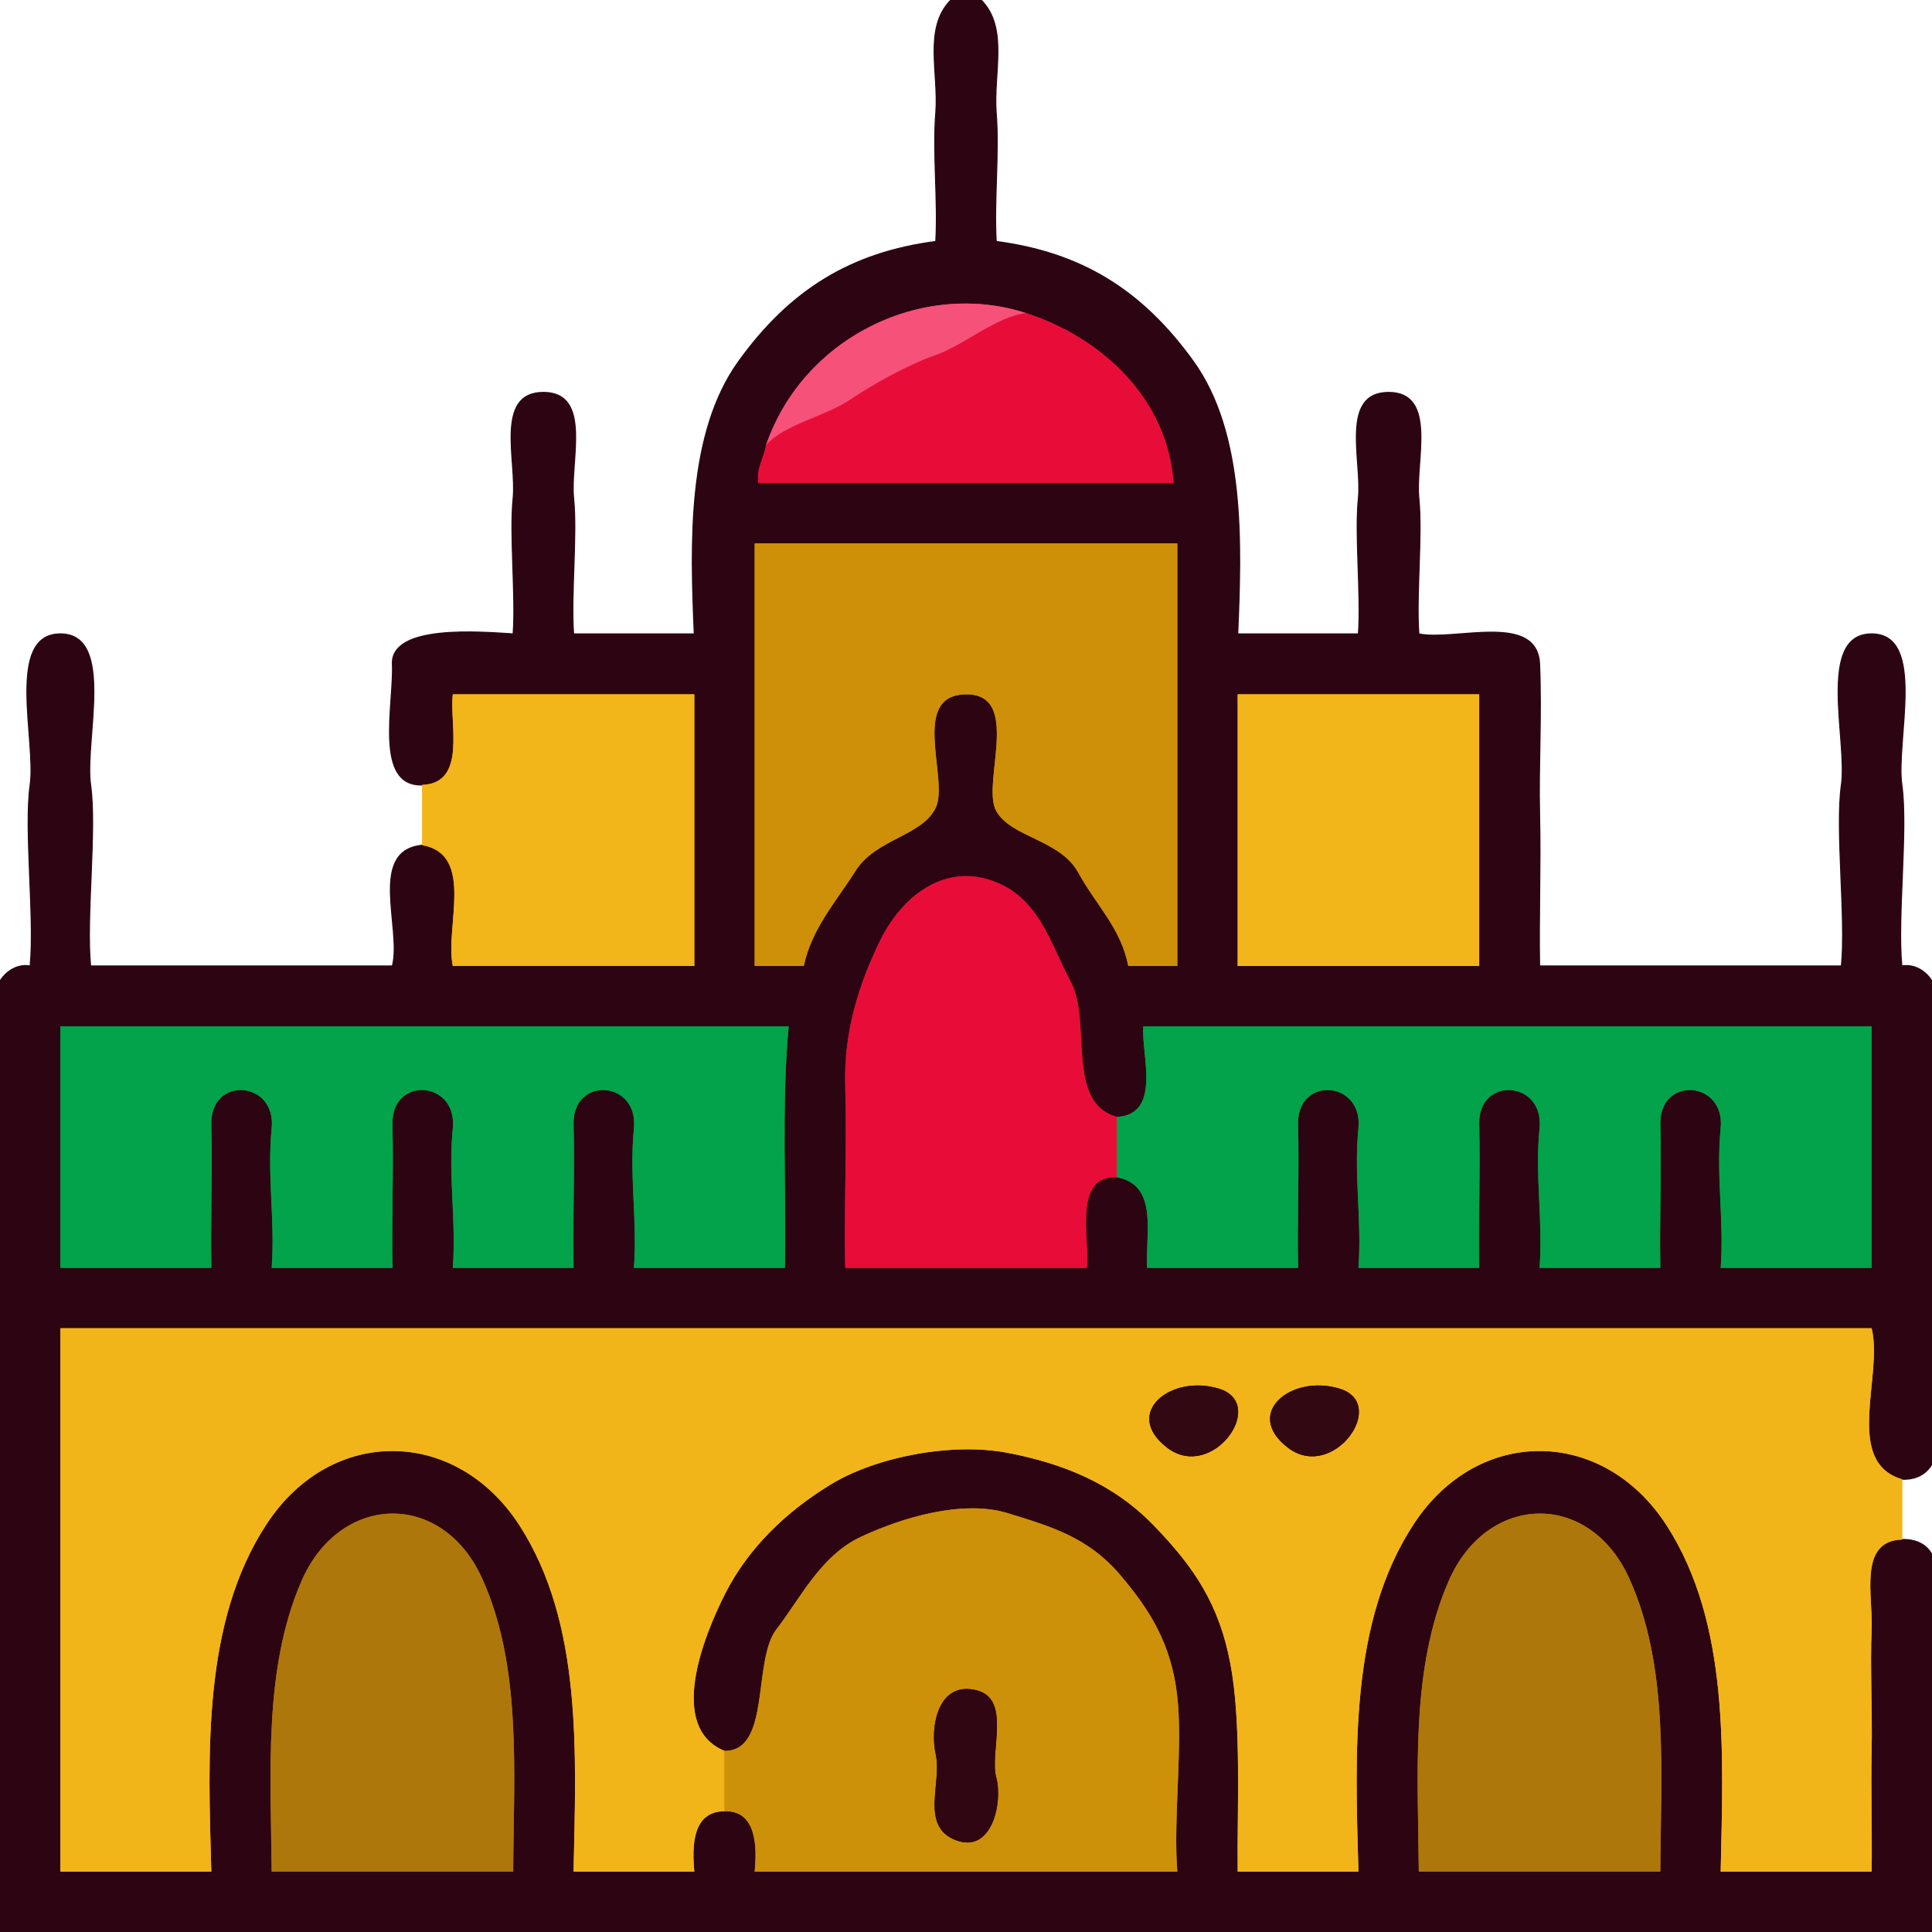 <svg xmlns="http://www.w3.org/2000/svg" xmlns:v="https://svgstorm.com"
viewBox = "0 0 512 512"
width="512"
height="512">
<g fill="None" fill-opacity="0.0" stroke="#000000" stroke-opacity="0.00" stroke-width="0.3"><path d="
M 0.00 260.00 
C 1.60 257.41 4.59 255.41 8.00 256.00
C 9.25 243.23 6.34 219.70 8.00 208.00 C 9.66 196.30 1.38 168.00 16.00 168.00 C 30.63 168.00 22.33 196.31 24.00 208.00 C 25.67 219.69 22.75 243.23 24.00 256.00
C 50.67 256.00 77.33 256.00 104.00 256.00
C 106.55 245.98 97.40 225.32 112.00 224.00
C 112.00 218.67 112.00 213.33 112.00 208.00
C 98.99 208.56 104.46 186.57 104.00 176.00 C 103.54 165.43 127.35 167.46 136.00 168.00
C 136.74 157.72 135.01 141.71 136.00 132.00 C 136.99 122.29 131.00 104.01 144.00 104.00 C 157.01 104.00 151.00 122.29 152.00 132.00 C 153.00 141.71 151.25 157.72 152.00 168.00
C 162.67 168.00 173.33 168.00 184.00 168.00
C 182.99 144.10 182.03 114.83 195.77 95.77 C 209.51 76.71 225.61 66.95 248.00 64.00
C 248.63 53.27 247.15 40.52 248.00 30.00 C 248.85 19.48 244.65 7.41 252.00 0.00
L 0.00 0.00
L 0.00 260.00 Z"/>
</g>
<g fill="None" fill-opacity="0.0" stroke="#2D0512" stroke-opacity="1.00" stroke-width="0.3"><path d="
M 112.00 208.00 
C 123.76 207.49 119.07 191.80 120.00 184.00
C 141.33 184.00 162.67 184.00 184.00 184.00
C 184.00 208.00 184.00 232.00 184.00 256.00
C 162.67 256.00 141.33 256.00 120.00 256.00
C 117.84 245.80 125.92 226.55 112.00 224.00
C 97.40 225.32 106.55 245.98 104.00 256.00
C 77.33 256.00 50.67 256.00 24.00 256.00
C 22.75 243.23 25.67 219.69 24.00 208.00 C 22.33 196.31 30.63 168.00 16.00 168.00 C 1.38 168.00 9.66 196.30 8.00 208.00 C 6.34 219.70 9.25 243.23 8.00 256.00
C 4.59 255.41 1.60 257.41 0.00 260.00
L 0.00 512.00
L 512.00 512.00
L 512.00 412.00
C 510.39 409.06 507.43 407.89 504.00 408.00
C 492.37 408.39 496.43 423.05 496.00 432.00 C 495.57 440.95 496.23 454.23 496.00 464.00 C 495.77 473.77 496.17 486.01 496.00 496.00
C 482.67 496.00 469.33 496.00 456.00 496.00
C 456.65 464.71 458.43 430.32 441.70 404.30 C 424.96 378.29 391.88 377.78 374.75 403.75 C 357.62 429.71 359.11 464.48 360.00 496.00
C 349.33 496.00 338.67 496.00 328.00 496.00
C 327.83 479.07 329.04 456.63 326.07 440.93 C 323.10 425.23 316.58 415.43 305.75 404.25 C 294.92 393.07 281.62 387.81 266.99 385.01 C 252.37 382.21 232.38 386.00 220.31 393.31 C 208.23 400.61 198.28 410.34 192.23 422.23 C 186.18 434.12 176.95 457.83 192.00 464.00
C 204.36 464.12 199.37 440.02 205.77 431.77 C 212.17 423.52 217.46 412.25 228.23 407.23 C 239.00 402.21 255.10 397.35 267.01 400.99 C 278.92 404.63 288.48 407.56 296.75 417.25 C 305.02 426.94 310.32 435.79 311.93 449.07 C 313.54 462.36 310.87 482.13 312.00 496.00
C 274.67 496.00 237.33 496.00 200.00 496.00
C 200.61 489.68 200.61 479.73 192.00 480.00
C 183.40 480.00 183.38 489.45 184.00 496.00
C 173.33 496.00 162.67 496.00 152.00 496.00
C 152.65 464.71 154.43 430.31 137.70 404.30 C 120.96 378.29 87.87 377.78 70.75 403.75 C 53.62 429.71 55.11 464.48 56.00 496.00
C 42.67 496.00 29.33 496.00 16.00 496.00
C 16.00 448.00 16.00 400.00 16.00 352.00
C 176.00 352.00 336.00 352.00 496.00 352.00
C 499.14 364.53 488.49 387.32 504.00 392.00
C 507.50 392.15 510.30 390.86 512.00 388.00
L 512.00 260.00
C 510.40 257.41 507.41 255.41 504.00 256.00
C 502.75 243.23 505.66 219.70 504.00 208.00 C 502.34 196.30 510.62 168.00 496.00 168.00 C 481.37 168.00 489.67 196.31 488.00 208.00 C 486.33 219.69 489.25 243.23 488.00 256.00
C 461.33 256.00 434.67 256.00 408.00 256.00
C 407.78 242.45 408.30 229.62 408.00 216.00 C 407.70 202.38 408.57 189.88 408.00 176.00 C 407.43 162.12 385.44 170.00 376.00 168.00
C 375.26 157.72 376.99 141.71 376.00 132.00 C 375.01 122.29 381.00 104.01 368.00 104.00 C 354.99 104.00 361.00 122.29 360.00 132.00 C 359.00 141.71 360.75 157.72 360.00 168.00
C 349.33 168.00 338.67 168.00 328.00 168.00
C 329.01 144.10 329.97 114.83 316.23 95.77 C 302.49 76.71 286.39 66.95 264.00 64.00
C 263.37 53.27 264.84 40.52 264.00 30.00 C 263.16 19.48 267.35 7.41 260.00 0.00
L 252.00 0.00
C 244.65 7.41 248.85 19.48 248.00 30.00 C 247.15 40.52 248.63 53.27 248.00 64.00
C 225.61 66.95 209.51 76.71 195.77 95.77 C 182.03 114.83 182.99 144.10 184.00 168.00
C 173.33 168.00 162.67 168.00 152.00 168.00
C 151.25 157.72 153.00 141.71 152.00 132.00 C 151.00 122.29 157.01 104.00 144.00 104.00 C 131.00 104.01 136.99 122.29 136.00 132.00 C 135.01 141.71 136.74 157.72 136.00 168.00
C 127.35 167.46 103.54 165.43 104.00 176.00 C 104.46 186.57 98.99 208.56 112.00 208.00
M 272.00 83.00 
C 292.01 89.50 309.44 105.66 311.00 128.00
C 274.33 128.00 237.67 128.00 201.00 128.00
C 200.33 124.30 202.44 121.40 203.00 118.00
C 212.71 89.61 244.25 73.99 272.00 83.00
M 312.00 144.00 
C 312.00 181.33 312.00 218.67 312.00 256.00
C 307.67 256.00 303.33 256.00 299.00 256.00
C 297.11 246.02 290.56 240.02 285.75 231.25 C 280.94 222.48 268.09 222.01 264.03 214.97 C 259.96 207.93 271.00 183.85 255.99 184.01 C 240.98 184.17 251.53 206.44 248.00 214.00 C 244.47 221.56 232.12 222.26 226.75 230.75 C 221.38 239.24 215.16 246.01 213.00 256.00
C 208.67 256.00 204.33 256.00 200.00 256.00
C 200.00 218.67 200.00 181.33 200.00 144.00
C 237.33 144.00 274.67 144.00 312.00 144.00
M 392.00 184.00 
C 392.00 208.00 392.00 232.00 392.00 256.00
C 370.67 256.00 349.33 256.00 328.00 256.00
C 328.00 232.00 328.00 208.00 328.00 184.00
C 349.33 184.00 370.67 184.00 392.00 184.00
M 296.00 296.00 
C 308.05 295.32 302.34 279.17 303.00 272.00
C 367.33 272.00 431.67 272.00 496.00 272.00
C 496.00 293.33 496.00 314.67 496.00 336.00
C 482.67 336.00 469.33 336.00 456.00 336.00
C 456.94 323.41 454.74 311.68 456.00 299.00 C 457.26 286.32 439.67 285.02 440.00 298.00 C 440.33 310.99 439.75 323.10 440.00 336.00
C 429.33 336.00 418.67 336.00 408.00 336.00
C 408.94 323.41 406.74 311.68 408.00 299.00 C 409.26 286.32 391.67 285.02 392.00 298.00 C 392.33 310.99 391.75 323.10 392.00 336.00
C 381.33 336.00 370.67 336.00 360.00 336.00
C 360.94 323.41 358.74 311.68 360.00 299.00 C 361.26 286.32 343.67 285.02 344.00 298.00 C 344.33 310.99 343.75 323.10 344.00 336.00
C 330.67 336.00 317.33 336.00 304.00 336.00
C 303.40 327.67 307.27 314.03 296.00 312.00
C 284.09 311.33 288.94 329.02 288.00 336.00
C 266.67 336.00 245.33 336.00 224.00 336.00
C 223.66 321.21 224.46 302.38 224.00 288.00 C 223.54 273.62 227.55 260.92 233.25 249.25 C 238.96 237.59 249.97 229.00 262.68 233.32 C 275.38 237.64 278.17 249.76 283.78 260.22 C 289.38 270.68 282.29 292.27 296.00 296.00
M 209.00 272.00 
C 207.07 292.93 208.38 314.68 208.00 336.00
C 194.67 336.00 181.33 336.00 168.00 336.00
C 168.94 323.41 166.74 311.68 168.00 299.00 C 169.26 286.32 151.67 285.02 152.00 298.00 C 152.33 310.98 151.75 323.10 152.00 336.00
C 141.33 336.00 130.67 336.00 120.00 336.00
C 120.94 323.41 118.74 311.68 120.00 299.00 C 121.26 286.32 103.67 285.02 104.00 298.00 C 104.33 310.98 103.75 323.10 104.00 336.00
C 93.33 336.00 82.67 336.00 72.00 336.00
C 72.94 323.41 70.74 311.68 72.00 299.00 C 73.26 286.32 55.67 285.02 56.00 298.00 C 56.33 310.98 55.75 323.10 56.00 336.00
C 42.67 336.00 29.33 336.00 16.00 336.00
C 16.00 314.67 16.00 293.33 16.00 272.00
C 80.33 272.00 144.67 272.00 209.00 272.00
M 136.00 496.00 
C 114.67 496.00 93.33 496.00 72.00 496.00
C 71.76 469.89 69.78 442.16 79.93 418.93 C 90.08 395.69 117.15 394.90 127.75 418.25 C 138.36 441.59 136.13 469.69 136.00 496.00
M 440.00 496.00 
C 418.67 496.00 397.33 496.00 376.00 496.00
C 375.76 469.89 373.77 442.16 383.93 418.93 C 394.08 395.69 421.15 394.90 431.75 418.25 C 442.36 441.59 440.13 469.69 440.00 496.00 Z"/>
</g>
<g fill="None" fill-opacity="0.0" stroke="#000000" stroke-opacity="0.00" stroke-width="0.3"><path d="
M 512.00 260.00 
L 512.00 0.00
L 260.00 0.00
C 267.35 7.41 263.16 19.48 264.00 30.00 C 264.84 40.52 263.37 53.27 264.00 64.00
C 286.39 66.95 302.49 76.71 316.23 95.77 C 329.97 114.83 329.01 144.10 328.00 168.00
C 338.67 168.00 349.33 168.00 360.00 168.00
C 360.75 157.72 359.00 141.71 360.00 132.00 C 361.00 122.29 354.99 104.00 368.00 104.00 C 381.00 104.01 375.01 122.29 376.00 132.00 C 376.99 141.71 375.26 157.72 376.00 168.00
C 385.44 170.00 407.43 162.12 408.00 176.00 C 408.57 189.88 407.70 202.38 408.00 216.00 C 408.30 229.62 407.78 242.45 408.00 256.00
C 434.67 256.00 461.33 256.00 488.00 256.00
C 489.25 243.23 486.33 219.69 488.00 208.00 C 489.67 196.31 481.37 168.00 496.00 168.00 C 510.62 168.00 502.34 196.30 504.00 208.00 C 505.66 219.70 502.75 243.23 504.00 256.00
C 507.41 255.41 510.40 257.41 512.00 260.00 Z"/>
</g>
<g fill="None" fill-opacity="0.0" stroke="#F65179" stroke-opacity="1.00" stroke-width="0.3"><path d="
M 203.00 118.00 
C 207.73 112.57 218.72 110.34 225.08 106.08 C 231.43 101.82 240.69 96.64 248.08 94.08 C 255.46 91.51 264.23 83.80 272.00 83.00
C 244.25 73.99 212.71 89.61 203.00 118.00 Z"/>
</g>
<g fill="None" fill-opacity="0.0" stroke="#E80D39" stroke-opacity="1.00" stroke-width="0.3"><path d="
M 203.00 118.00 
C 202.44 121.40 200.33 124.30 201.00 128.00
C 237.67 128.00 274.33 128.00 311.00 128.00
C 309.44 105.66 292.01 89.50 272.00 83.00
C 264.23 83.80 255.46 91.51 248.08 94.08 C 240.69 96.64 231.43 101.82 225.08 106.08 C 218.72 110.34 207.73 112.57 203.00 118.00 Z"/>
</g>
<g fill="None" fill-opacity="0.0" stroke="#CD9008" stroke-opacity="1.00" stroke-width="0.3"><path d="
M 312.00 144.00 
C 274.67 144.00 237.33 144.00 200.00 144.00
C 200.00 181.33 200.00 218.67 200.00 256.00
C 204.33 256.00 208.67 256.00 213.00 256.00
C 215.16 246.01 221.38 239.24 226.75 230.75 C 232.12 222.26 244.47 221.56 248.00 214.00 C 251.53 206.44 240.98 184.17 255.99 184.01 C 271.00 183.85 259.96 207.93 264.03 214.97 C 268.09 222.01 280.94 222.48 285.75 231.25 C 290.56 240.02 297.11 246.02 299.00 256.00
C 303.33 256.00 307.67 256.00 312.00 256.00
C 312.00 218.67 312.00 181.33 312.00 144.00 Z"/>
</g>
<g fill="None" fill-opacity="0.0" stroke="#F2B51A" stroke-opacity="1.00" stroke-width="0.3"><path d="
M 112.00 208.00 
C 112.00 213.33 112.00 218.67 112.00 224.00
C 125.92 226.55 117.84 245.80 120.00 256.00
C 141.33 256.00 162.67 256.00 184.00 256.00
C 184.00 232.00 184.00 208.00 184.00 184.00
C 162.67 184.00 141.33 184.00 120.00 184.00
C 119.07 191.80 123.76 207.49 112.00 208.00 Z"/>
</g>
<g fill="None" fill-opacity="0.0" stroke="#F3B61A" stroke-opacity="1.00" stroke-width="0.3"><path d="
M 392.00 184.00 
C 370.67 184.00 349.33 184.00 328.00 184.00
C 328.00 208.00 328.00 232.00 328.00 256.00
C 349.33 256.00 370.67 256.00 392.00 256.00
C 392.00 232.00 392.00 208.00 392.00 184.00 Z"/>
</g>
<g fill="None" fill-opacity="0.0" stroke="#E80D38" stroke-opacity="1.00" stroke-width="0.3"><path d="
M 296.00 312.00 
C 296.00 306.67 296.00 301.33 296.00 296.00
C 282.29 292.27 289.38 270.68 283.78 260.22 C 278.17 249.76 275.38 237.64 262.68 233.32 C 249.97 229.00 238.96 237.59 233.25 249.25 C 227.55 260.92 223.54 273.62 224.00 288.00 C 224.46 302.38 223.66 321.21 224.00 336.00
C 245.33 336.00 266.67 336.00 288.00 336.00
C 288.94 329.02 284.09 311.33 296.00 312.00 Z"/>
</g>
<g fill="None" fill-opacity="0.0" stroke="#02A34A" stroke-opacity="1.00" stroke-width="0.3"><path d="
M 209.00 272.00 
C 144.67 272.00 80.33 272.00 16.00 272.00
C 16.00 293.33 16.00 314.67 16.00 336.00
C 29.33 336.00 42.67 336.00 56.00 336.00
C 55.75 323.10 56.33 310.98 56.00 298.00 C 55.67 285.02 73.26 286.32 72.00 299.00 C 70.74 311.68 72.94 323.41 72.00 336.00
C 82.67 336.00 93.33 336.00 104.00 336.00
C 103.75 323.10 104.33 310.98 104.00 298.00 C 103.67 285.02 121.26 286.32 120.00 299.00 C 118.74 311.68 120.94 323.41 120.00 336.00
C 130.67 336.00 141.33 336.00 152.00 336.00
C 151.75 323.10 152.33 310.98 152.00 298.00 C 151.67 285.02 169.26 286.32 168.00 299.00 C 166.74 311.68 168.94 323.41 168.00 336.00
C 181.33 336.00 194.67 336.00 208.00 336.00
C 208.38 314.68 207.07 292.93 209.00 272.00 Z"/>
</g>
<g fill="None" fill-opacity="0.0" stroke="#02A34A" stroke-opacity="1.00" stroke-width="0.3"><path d="
M 296.00 296.00 
C 296.00 301.33 296.00 306.67 296.00 312.00
C 307.27 314.03 303.40 327.67 304.00 336.00
C 317.33 336.00 330.67 336.00 344.00 336.00
C 343.75 323.10 344.33 310.99 344.00 298.00 C 343.67 285.02 361.26 286.32 360.00 299.00 C 358.74 311.68 360.94 323.41 360.00 336.00
C 370.67 336.00 381.33 336.00 392.00 336.00
C 391.75 323.10 392.33 310.99 392.00 298.00 C 391.67 285.02 409.26 286.32 408.00 299.00 C 406.74 311.68 408.94 323.41 408.00 336.00
C 418.67 336.00 429.33 336.00 440.00 336.00
C 439.75 323.10 440.33 310.99 440.00 298.00 C 439.67 285.02 457.26 286.32 456.00 299.00 C 454.74 311.68 456.94 323.41 456.00 336.00
C 469.33 336.00 482.67 336.00 496.00 336.00
C 496.00 314.67 496.00 293.33 496.00 272.00
C 431.67 272.00 367.33 272.00 303.00 272.00
C 302.34 279.17 308.05 295.32 296.00 296.00 Z"/>
</g>
<g fill="None" fill-opacity="0.0" stroke="#F2B519" stroke-opacity="1.00" stroke-width="0.3"><path d="
M 192.00 480.00 
C 192.00 474.67 192.00 469.33 192.00 464.00
C 176.95 457.83 186.18 434.12 192.23 422.23 C 198.28 410.34 208.23 400.61 220.31 393.31 C 232.38 386.00 252.37 382.21 266.99 385.01 C 281.62 387.81 294.92 393.07 305.75 404.25 C 316.58 415.43 323.10 425.23 326.07 440.93 C 329.04 456.63 327.83 479.07 328.00 496.00
C 338.67 496.00 349.33 496.00 360.00 496.00
C 359.11 464.48 357.62 429.71 374.75 403.75 C 391.88 377.78 424.96 378.29 441.70 404.30 C 458.43 430.32 456.65 464.71 456.00 496.00
C 469.33 496.00 482.67 496.00 496.00 496.00
C 496.17 486.01 495.77 473.77 496.00 464.00 C 496.23 454.23 495.57 440.95 496.00 432.00 C 496.43 423.05 492.37 408.39 504.00 408.00
C 504.00 402.67 504.00 397.33 504.00 392.00
C 488.49 387.32 499.14 364.53 496.00 352.00
C 336.00 352.00 176.00 352.00 16.00 352.00
C 16.00 400.00 16.00 448.00 16.00 496.00
C 29.33 496.00 42.67 496.00 56.00 496.00
C 55.11 464.48 53.62 429.71 70.75 403.75 C 87.87 377.78 120.96 378.29 137.70 404.30 C 154.43 430.31 152.65 464.71 152.00 496.00
C 162.67 496.00 173.33 496.00 184.00 496.00
C 183.38 489.45 183.40 480.00 192.00 480.00
M 323.00 368.00 
C 336.14 371.99 321.26 392.76 309.33 383.67 C 297.40 374.58 310.16 364.10 323.00 368.00
M 355.00 368.00 
C 368.14 371.99 353.26 392.76 341.33 383.67 C 329.40 374.58 342.16 364.10 355.00 368.00 Z"/>
</g>
<g fill="None" fill-opacity="0.0" stroke="#320913" stroke-opacity="1.00" stroke-width="0.3"><path d="
M 323.00 368.00 
C 310.16 364.10 297.40 374.58 309.33 383.67 C 321.26 392.76 336.14 371.99 323.00 368.00 Z"/>
</g>
<g fill="None" fill-opacity="0.0" stroke="#320913" stroke-opacity="1.00" stroke-width="0.3"><path d="
M 355.00 368.00 
C 342.16 364.10 329.40 374.58 341.33 383.67 C 353.26 392.76 368.14 371.99 355.00 368.00 Z"/>
</g>
<g fill="None" fill-opacity="0.0" stroke="#000000" stroke-opacity="0.00" stroke-width="0.3"><path d="
M 504.00 392.00 
C 504.00 397.33 504.00 402.67 504.00 408.00
C 507.43 407.89 510.39 409.06 512.00 412.00
L 512.00 388.00
C 510.30 390.86 507.50 392.15 504.00 392.00 Z"/>
</g>
<g fill="None" fill-opacity="0.0" stroke="#AE770B" stroke-opacity="1.00" stroke-width="0.3"><path d="
M 136.00 496.00 
C 136.13 469.69 138.36 441.59 127.75 418.25 C 117.15 394.90 90.08 395.69 79.93 418.93 C 69.78 442.16 71.76 469.89 72.00 496.00
C 93.33 496.00 114.67 496.00 136.00 496.00 Z"/>
</g>
<g fill="None" fill-opacity="0.0" stroke="#CD9009" stroke-opacity="1.00" stroke-width="0.3"><path d="
M 192.00 464.00 
C 192.00 469.33 192.00 474.67 192.00 480.00
C 200.61 479.73 200.61 489.68 200.00 496.00
C 237.33 496.00 274.67 496.00 312.00 496.00
C 310.87 482.13 313.54 462.36 311.93 449.07 C 310.32 435.79 305.02 426.94 296.75 417.25 C 288.48 407.56 278.92 404.63 267.01 400.99 C 255.10 397.35 239.00 402.21 228.23 407.23 C 217.46 412.25 212.17 423.52 205.77 431.77 C 199.37 440.02 204.36 464.12 192.00 464.00
M 259.00 448.00 
C 268.00 450.42 262.20 464.46 264.00 471.00 C 265.80 477.54 262.94 491.32 253.33 487.67 C 243.72 484.02 249.67 472.49 248.00 465.00 C 246.33 457.51 248.66 445.22 259.00 448.00 Z"/>
</g>
<g fill="None" fill-opacity="0.0" stroke="#AE770B" stroke-opacity="1.00" stroke-width="0.3"><path d="
M 440.00 496.00 
C 440.13 469.69 442.36 441.59 431.75 418.25 C 421.15 394.90 394.08 395.69 383.93 418.93 C 373.77 442.16 375.76 469.89 376.00 496.00
C 397.33 496.00 418.67 496.00 440.00 496.00 Z"/>
</g>
<g fill="None" fill-opacity="0.0" stroke="#2F0612" stroke-opacity="1.00" stroke-width="0.3"><path d="
M 259.00 448.00 
C 248.66 445.22 246.33 457.51 248.00 465.00 C 249.67 472.49 243.72 484.02 253.33 487.67 C 262.94 491.32 265.80 477.54 264.00 471.00 C 262.20 464.46 268.00 450.42 259.00 448.00 Z"/>
</g>
<g fill="#000000" fill-opacity="0.00" stroke="None">
<path d="
M 0.00 260.00 
C 1.60 257.41 4.59 255.41 8.00 256.00
C 9.25 243.23 6.34 219.70 8.00 208.00 C 9.66 196.30 1.38 168.00 16.00 168.00 C 30.63 168.00 22.33 196.31 24.00 208.00 C 25.67 219.69 22.75 243.23 24.00 256.00
C 50.67 256.00 77.33 256.00 104.00 256.00
C 106.55 245.98 97.40 225.32 112.00 224.00
C 112.00 218.67 112.00 213.33 112.00 208.00
C 98.99 208.56 104.46 186.57 104.00 176.00 C 103.54 165.43 127.35 167.46 136.00 168.00
C 136.74 157.72 135.01 141.71 136.00 132.00 C 136.99 122.29 131.00 104.01 144.00 104.00 C 157.01 104.00 151.00 122.29 152.00 132.00 C 153.00 141.71 151.25 157.72 152.00 168.00
C 162.67 168.00 173.33 168.00 184.00 168.00
C 182.99 144.10 182.03 114.83 195.77 95.77 C 209.51 76.71 225.61 66.95 248.00 64.00
C 248.63 53.27 247.15 40.52 248.00 30.00 C 248.85 19.48 244.65 7.41 252.00 0.00
L 0.00 0.00
L 0.00 260.00 Z"/>
</g>
<g fill="#2D0512" fill-opacity="1.00" stroke="None">
<path d="
M 112.00 208.00 
C 123.76 207.49 119.07 191.80 120.00 184.00
C 141.33 184.00 162.67 184.00 184.00 184.00
C 184.00 208.00 184.00 232.00 184.00 256.00
C 162.67 256.00 141.33 256.00 120.00 256.00
C 117.84 245.80 125.92 226.55 112.00 224.00
C 97.40 225.32 106.55 245.98 104.00 256.00
C 77.33 256.00 50.67 256.00 24.00 256.00
C 22.75 243.23 25.67 219.69 24.00 208.00 C 22.33 196.31 30.63 168.00 16.00 168.00 C 1.38 168.00 9.66 196.30 8.00 208.00 C 6.34 219.70 9.25 243.23 8.00 256.00
C 4.59 255.41 1.60 257.41 0.00 260.00
L 0.00 512.00
L 512.00 512.00
L 512.00 412.00
C 510.39 409.06 507.43 407.89 504.00 408.00
C 492.37 408.39 496.43 423.05 496.00 432.00 C 495.57 440.95 496.23 454.23 496.00 464.00 C 495.77 473.77 496.17 486.01 496.00 496.00
C 482.67 496.00 469.33 496.00 456.00 496.00
C 456.65 464.71 458.43 430.32 441.70 404.30 C 424.96 378.29 391.88 377.78 374.75 403.75 C 357.62 429.71 359.11 464.48 360.00 496.00
C 349.33 496.00 338.67 496.00 328.00 496.00
C 327.83 479.07 329.04 456.63 326.07 440.93 C 323.10 425.23 316.58 415.43 305.75 404.25 C 294.92 393.07 281.62 387.81 266.99 385.01 C 252.37 382.21 232.38 386.00 220.31 393.31 C 208.23 400.61 198.28 410.34 192.23 422.23 C 186.18 434.12 176.95 457.83 192.00 464.00
C 204.36 464.12 199.37 440.02 205.77 431.77 C 212.17 423.52 217.46 412.25 228.23 407.23 C 239.00 402.21 255.10 397.35 267.01 400.99 C 278.92 404.63 288.48 407.56 296.75 417.25 C 305.02 426.94 310.32 435.79 311.93 449.07 C 313.54 462.36 310.87 482.13 312.00 496.00
C 274.67 496.00 237.33 496.00 200.00 496.00
C 200.61 489.68 200.61 479.73 192.00 480.00
C 183.40 480.00 183.38 489.45 184.00 496.00
C 173.33 496.00 162.67 496.00 152.00 496.00
C 152.65 464.71 154.43 430.31 137.70 404.30 C 120.96 378.29 87.87 377.78 70.75 403.75 C 53.62 429.71 55.11 464.48 56.00 496.00
C 42.67 496.00 29.33 496.00 16.00 496.00
C 16.00 448.00 16.00 400.00 16.00 352.00
C 176.00 352.00 336.00 352.00 496.00 352.00
C 499.14 364.53 488.49 387.32 504.00 392.00
C 507.50 392.15 510.30 390.86 512.00 388.00
L 512.00 260.00
C 510.40 257.41 507.41 255.41 504.00 256.00
C 502.75 243.23 505.66 219.70 504.00 208.00 C 502.34 196.30 510.62 168.00 496.00 168.00 C 481.37 168.00 489.67 196.31 488.00 208.00 C 486.33 219.69 489.25 243.23 488.00 256.00
C 461.33 256.00 434.67 256.00 408.00 256.00
C 407.78 242.45 408.30 229.62 408.00 216.00 C 407.70 202.38 408.57 189.88 408.00 176.00 C 407.43 162.12 385.44 170.00 376.00 168.00
C 375.26 157.72 376.99 141.71 376.00 132.00 C 375.01 122.29 381.00 104.01 368.00 104.00 C 354.99 104.00 361.00 122.29 360.00 132.00 C 359.00 141.71 360.75 157.72 360.00 168.00
C 349.33 168.00 338.67 168.00 328.00 168.00
C 329.01 144.10 329.97 114.83 316.23 95.77 C 302.49 76.71 286.39 66.95 264.00 64.00
C 263.37 53.27 264.84 40.52 264.00 30.00 C 263.16 19.48 267.35 7.41 260.00 0.00
L 252.00 0.00
C 244.65 7.41 248.85 19.48 248.00 30.00 C 247.15 40.52 248.63 53.27 248.00 64.00
C 225.61 66.95 209.51 76.71 195.77 95.77 C 182.03 114.83 182.99 144.10 184.00 168.00
C 173.33 168.00 162.67 168.00 152.00 168.00
C 151.25 157.72 153.00 141.71 152.00 132.00 C 151.00 122.29 157.01 104.00 144.00 104.00 C 131.00 104.01 136.99 122.29 136.00 132.00 C 135.01 141.71 136.74 157.72 136.00 168.00
C 127.35 167.46 103.54 165.43 104.00 176.00 C 104.46 186.57 98.99 208.56 112.00 208.00
M 272.00 83.00 
C 292.01 89.50 309.44 105.66 311.00 128.00
C 274.33 128.00 237.67 128.00 201.00 128.00
C 200.33 124.30 202.44 121.40 203.00 118.00
C 212.71 89.61 244.25 73.99 272.00 83.00
M 312.00 144.00 
C 312.00 181.33 312.00 218.67 312.00 256.00
C 307.67 256.00 303.33 256.00 299.00 256.00
C 297.11 246.02 290.56 240.02 285.75 231.25 C 280.94 222.48 268.09 222.01 264.03 214.97 C 259.96 207.93 271.00 183.85 255.99 184.01 C 240.98 184.17 251.53 206.44 248.00 214.00 C 244.47 221.56 232.12 222.26 226.75 230.75 C 221.38 239.24 215.16 246.01 213.00 256.00
C 208.67 256.00 204.33 256.00 200.00 256.00
C 200.00 218.67 200.00 181.33 200.00 144.00
C 237.33 144.00 274.67 144.00 312.00 144.00
M 392.00 184.00 
C 392.00 208.00 392.00 232.00 392.00 256.00
C 370.67 256.00 349.33 256.00 328.00 256.00
C 328.00 232.00 328.00 208.00 328.00 184.00
C 349.33 184.00 370.67 184.00 392.00 184.00
M 296.00 296.00 
C 308.05 295.32 302.34 279.17 303.00 272.00
C 367.33 272.00 431.67 272.00 496.00 272.00
C 496.00 293.33 496.00 314.67 496.00 336.00
C 482.67 336.00 469.33 336.00 456.00 336.00
C 456.94 323.41 454.74 311.68 456.00 299.00 C 457.26 286.32 439.67 285.02 440.00 298.00 C 440.33 310.99 439.75 323.10 440.00 336.00
C 429.33 336.00 418.67 336.00 408.00 336.00
C 408.94 323.41 406.74 311.68 408.00 299.00 C 409.26 286.32 391.67 285.02 392.00 298.00 C 392.33 310.99 391.75 323.10 392.00 336.00
C 381.33 336.00 370.67 336.00 360.00 336.00
C 360.94 323.41 358.74 311.68 360.00 299.00 C 361.26 286.32 343.67 285.02 344.00 298.00 C 344.33 310.99 343.75 323.10 344.00 336.00
C 330.67 336.00 317.33 336.00 304.00 336.00
C 303.40 327.67 307.27 314.03 296.00 312.00
C 284.09 311.33 288.94 329.02 288.00 336.00
C 266.67 336.00 245.33 336.00 224.00 336.00
C 223.66 321.21 224.46 302.38 224.00 288.00 C 223.54 273.62 227.55 260.92 233.25 249.25 C 238.96 237.59 249.97 229.00 262.68 233.32 C 275.38 237.64 278.17 249.76 283.78 260.22 C 289.38 270.68 282.29 292.27 296.00 296.00
M 209.00 272.00 
C 207.07 292.93 208.38 314.68 208.00 336.00
C 194.67 336.00 181.33 336.00 168.00 336.00
C 168.94 323.41 166.74 311.68 168.00 299.00 C 169.26 286.32 151.67 285.02 152.00 298.00 C 152.33 310.98 151.75 323.10 152.00 336.00
C 141.33 336.00 130.67 336.00 120.00 336.00
C 120.94 323.41 118.74 311.68 120.00 299.00 C 121.26 286.32 103.67 285.02 104.00 298.00 C 104.33 310.98 103.75 323.10 104.00 336.00
C 93.33 336.00 82.67 336.00 72.00 336.00
C 72.94 323.41 70.74 311.68 72.00 299.00 C 73.26 286.32 55.67 285.02 56.00 298.00 C 56.33 310.98 55.75 323.10 56.00 336.00
C 42.67 336.00 29.33 336.00 16.00 336.00
C 16.00 314.67 16.00 293.33 16.00 272.00
C 80.33 272.00 144.67 272.00 209.00 272.00
M 136.00 496.00 
C 114.67 496.00 93.33 496.00 72.00 496.00
C 71.76 469.89 69.78 442.16 79.93 418.93 C 90.08 395.69 117.15 394.90 127.75 418.25 C 138.36 441.59 136.13 469.69 136.00 496.00
M 440.00 496.00 
C 418.67 496.00 397.33 496.00 376.00 496.00
C 375.76 469.89 373.77 442.16 383.93 418.93 C 394.08 395.69 421.15 394.90 431.75 418.25 C 442.36 441.59 440.13 469.69 440.00 496.00 Z"/>
</g>
<g fill="#000000" fill-opacity="0.00" stroke="None">
<path d="
M 512.00 260.00 
L 512.00 0.00
L 260.00 0.00
C 267.35 7.41 263.16 19.48 264.00 30.00 C 264.84 40.52 263.37 53.27 264.00 64.00
C 286.39 66.95 302.49 76.71 316.23 95.77 C 329.97 114.83 329.01 144.10 328.00 168.00
C 338.67 168.00 349.33 168.00 360.00 168.00
C 360.75 157.72 359.00 141.71 360.00 132.00 C 361.00 122.29 354.99 104.00 368.00 104.00 C 381.00 104.01 375.01 122.29 376.00 132.00 C 376.99 141.71 375.26 157.72 376.00 168.00
C 385.44 170.00 407.43 162.12 408.00 176.00 C 408.57 189.88 407.70 202.38 408.00 216.00 C 408.30 229.62 407.78 242.45 408.00 256.00
C 434.67 256.00 461.33 256.00 488.00 256.00
C 489.25 243.23 486.33 219.69 488.00 208.00 C 489.67 196.31 481.37 168.00 496.00 168.00 C 510.62 168.00 502.34 196.30 504.00 208.00 C 505.66 219.70 502.75 243.23 504.00 256.00
C 507.41 255.41 510.40 257.41 512.00 260.00 Z"/>
</g>
<g fill="#F65179" fill-opacity="1.00" stroke="None">
<path d="
M 203.00 118.00 
C 207.73 112.57 218.72 110.34 225.08 106.08 C 231.43 101.82 240.69 96.64 248.08 94.08 C 255.46 91.51 264.23 83.80 272.00 83.00
C 244.25 73.99 212.71 89.61 203.00 118.00 Z"/>
</g>
<g fill="#E80D39" fill-opacity="1.00" stroke="None">
<path d="
M 203.00 118.00 
C 202.44 121.40 200.33 124.30 201.00 128.00
C 237.67 128.00 274.33 128.00 311.00 128.00
C 309.44 105.66 292.01 89.50 272.00 83.00
C 264.23 83.80 255.46 91.51 248.08 94.08 C 240.69 96.64 231.43 101.82 225.08 106.08 C 218.72 110.34 207.73 112.57 203.00 118.00 Z"/>
</g>
<g fill="#CD9008" fill-opacity="1.00" stroke="None">
<path d="
M 312.00 144.00 
C 274.67 144.00 237.33 144.00 200.00 144.00
C 200.00 181.33 200.00 218.67 200.00 256.00
C 204.33 256.00 208.67 256.00 213.00 256.00
C 215.16 246.01 221.38 239.24 226.75 230.75 C 232.12 222.26 244.47 221.56 248.00 214.00 C 251.53 206.44 240.98 184.17 255.99 184.01 C 271.00 183.85 259.96 207.93 264.03 214.97 C 268.09 222.01 280.94 222.48 285.75 231.25 C 290.56 240.02 297.11 246.02 299.00 256.00
C 303.33 256.00 307.67 256.00 312.00 256.00
C 312.00 218.67 312.00 181.33 312.00 144.00 Z"/>
</g>
<g fill="#F2B51A" fill-opacity="1.00" stroke="None">
<path d="
M 112.00 208.00 
C 112.00 213.33 112.00 218.67 112.00 224.00
C 125.92 226.55 117.84 245.80 120.00 256.00
C 141.33 256.00 162.67 256.00 184.00 256.00
C 184.00 232.00 184.00 208.00 184.00 184.00
C 162.67 184.00 141.33 184.00 120.00 184.00
C 119.07 191.80 123.76 207.49 112.00 208.00 Z"/>
</g>
<g fill="#F3B61A" fill-opacity="1.00" stroke="None">
<path d="
M 392.00 184.00 
C 370.67 184.00 349.33 184.00 328.00 184.00
C 328.00 208.00 328.00 232.00 328.00 256.00
C 349.33 256.00 370.67 256.00 392.00 256.00
C 392.00 232.00 392.00 208.00 392.00 184.00 Z"/>
</g>
<g fill="#E80D38" fill-opacity="1.00" stroke="None">
<path d="
M 296.00 312.00 
C 296.00 306.67 296.00 301.33 296.00 296.00
C 282.29 292.27 289.38 270.68 283.78 260.22 C 278.17 249.76 275.38 237.64 262.68 233.32 C 249.97 229.00 238.96 237.59 233.25 249.25 C 227.55 260.92 223.54 273.62 224.00 288.00 C 224.46 302.38 223.66 321.21 224.00 336.00
C 245.33 336.00 266.67 336.00 288.00 336.00
C 288.94 329.02 284.09 311.33 296.00 312.00 Z"/>
</g>
<g fill="#02A34A" fill-opacity="1.00" stroke="None">
<path d="
M 209.00 272.00 
C 144.67 272.00 80.33 272.00 16.00 272.00
C 16.00 293.33 16.00 314.67 16.00 336.00
C 29.33 336.00 42.67 336.00 56.00 336.00
C 55.75 323.10 56.33 310.98 56.00 298.00 C 55.67 285.02 73.26 286.32 72.00 299.00 C 70.74 311.68 72.94 323.41 72.00 336.00
C 82.67 336.00 93.33 336.00 104.00 336.00
C 103.75 323.10 104.33 310.98 104.00 298.00 C 103.67 285.02 121.26 286.32 120.00 299.00 C 118.74 311.68 120.94 323.41 120.00 336.00
C 130.67 336.00 141.33 336.00 152.00 336.00
C 151.75 323.10 152.33 310.98 152.00 298.00 C 151.67 285.02 169.26 286.32 168.00 299.00 C 166.74 311.68 168.94 323.41 168.00 336.00
C 181.33 336.00 194.67 336.00 208.00 336.00
C 208.38 314.68 207.07 292.93 209.00 272.00 Z"/>
</g>
<g fill="#02A34A" fill-opacity="1.00" stroke="None">
<path d="
M 296.00 296.00 
C 296.00 301.33 296.00 306.67 296.00 312.00
C 307.27 314.03 303.40 327.67 304.00 336.00
C 317.33 336.00 330.67 336.00 344.00 336.00
C 343.75 323.10 344.33 310.99 344.00 298.00 C 343.67 285.02 361.26 286.32 360.00 299.00 C 358.74 311.68 360.94 323.41 360.00 336.00
C 370.67 336.00 381.33 336.00 392.00 336.00
C 391.75 323.10 392.33 310.99 392.00 298.00 C 391.67 285.02 409.26 286.32 408.00 299.00 C 406.74 311.68 408.94 323.41 408.00 336.00
C 418.67 336.00 429.33 336.00 440.00 336.00
C 439.75 323.10 440.33 310.99 440.00 298.00 C 439.67 285.02 457.26 286.32 456.00 299.00 C 454.74 311.68 456.94 323.41 456.00 336.00
C 469.33 336.00 482.67 336.00 496.00 336.00
C 496.00 314.67 496.00 293.33 496.00 272.00
C 431.67 272.00 367.33 272.00 303.00 272.00
C 302.34 279.17 308.05 295.32 296.00 296.00 Z"/>
</g>
<g fill="#F2B519" fill-opacity="1.00" stroke="None">
<path d="
M 192.00 480.00 
C 192.00 474.67 192.00 469.33 192.00 464.00
C 176.95 457.83 186.18 434.12 192.23 422.23 C 198.28 410.34 208.23 400.61 220.31 393.31 C 232.38 386.00 252.37 382.21 266.99 385.01 C 281.62 387.81 294.92 393.07 305.75 404.25 C 316.58 415.43 323.10 425.23 326.07 440.93 C 329.04 456.63 327.83 479.07 328.00 496.00
C 338.67 496.00 349.33 496.00 360.00 496.00
C 359.11 464.48 357.62 429.71 374.75 403.75 C 391.88 377.78 424.96 378.29 441.70 404.30 C 458.43 430.32 456.65 464.71 456.00 496.00
C 469.33 496.00 482.67 496.00 496.00 496.00
C 496.17 486.01 495.77 473.77 496.00 464.00 C 496.23 454.23 495.57 440.95 496.00 432.00 C 496.43 423.05 492.37 408.39 504.00 408.00
C 504.00 402.67 504.00 397.33 504.00 392.00
C 488.49 387.32 499.14 364.53 496.00 352.00
C 336.00 352.00 176.00 352.00 16.00 352.00
C 16.00 400.00 16.00 448.00 16.00 496.00
C 29.33 496.00 42.67 496.00 56.00 496.00
C 55.11 464.48 53.62 429.71 70.75 403.75 C 87.87 377.78 120.96 378.29 137.70 404.30 C 154.43 430.31 152.65 464.71 152.00 496.00
C 162.67 496.00 173.33 496.00 184.00 496.00
C 183.38 489.45 183.40 480.00 192.00 480.00
M 323.00 368.00 
C 336.14 371.99 321.26 392.76 309.33 383.67 C 297.40 374.58 310.16 364.10 323.00 368.00
M 355.00 368.00 
C 368.14 371.99 353.26 392.76 341.33 383.67 C 329.40 374.58 342.16 364.10 355.00 368.00 Z"/>
</g>
<g fill="#320913" fill-opacity="1.00" stroke="None">
<path d="
M 323.00 368.00 
C 310.16 364.10 297.40 374.58 309.33 383.67 C 321.26 392.76 336.14 371.99 323.00 368.00 Z"/>
</g>
<g fill="#320913" fill-opacity="1.00" stroke="None">
<path d="
M 355.00 368.00 
C 342.16 364.10 329.40 374.58 341.33 383.67 C 353.26 392.76 368.14 371.99 355.00 368.00 Z"/>
</g>
<g fill="#000000" fill-opacity="0.00" stroke="None">
<path d="
M 504.00 392.00 
C 504.00 397.33 504.00 402.67 504.00 408.00
C 507.43 407.89 510.39 409.06 512.00 412.00
L 512.00 388.00
C 510.30 390.86 507.50 392.15 504.00 392.00 Z"/>
</g>
<g fill="#AE770B" fill-opacity="1.00" stroke="None">
<path d="
M 136.00 496.00 
C 136.13 469.69 138.36 441.59 127.75 418.25 C 117.15 394.90 90.08 395.69 79.93 418.93 C 69.78 442.16 71.76 469.89 72.00 496.00
C 93.33 496.00 114.67 496.00 136.00 496.00 Z"/>
</g>
<g fill="#CD9009" fill-opacity="1.00" stroke="None">
<path d="
M 192.00 464.00 
C 192.00 469.33 192.00 474.67 192.00 480.00
C 200.61 479.73 200.61 489.68 200.00 496.00
C 237.33 496.00 274.67 496.00 312.00 496.00
C 310.87 482.13 313.54 462.36 311.93 449.07 C 310.32 435.79 305.02 426.94 296.75 417.25 C 288.48 407.56 278.92 404.63 267.01 400.99 C 255.10 397.35 239.00 402.21 228.23 407.23 C 217.46 412.25 212.17 423.52 205.77 431.77 C 199.37 440.02 204.36 464.12 192.00 464.00
M 259.00 448.00 
C 268.00 450.42 262.20 464.46 264.00 471.00 C 265.80 477.54 262.94 491.32 253.33 487.67 C 243.72 484.02 249.67 472.49 248.00 465.00 C 246.33 457.51 248.66 445.22 259.00 448.00 Z"/>
</g>
<g fill="#AE770B" fill-opacity="1.00" stroke="None">
<path d="
M 440.00 496.00 
C 440.13 469.69 442.36 441.59 431.75 418.25 C 421.15 394.90 394.08 395.69 383.93 418.93 C 373.77 442.16 375.76 469.89 376.00 496.00
C 397.33 496.00 418.67 496.00 440.00 496.00 Z"/>
</g>
<g fill="#2F0612" fill-opacity="1.00" stroke="None">
<path d="
M 259.00 448.00 
C 248.66 445.22 246.33 457.51 248.00 465.00 C 249.67 472.49 243.72 484.02 253.33 487.67 C 262.94 491.32 265.80 477.54 264.00 471.00 C 262.20 464.46 268.00 450.42 259.00 448.00 Z"/>
</g>
</svg>